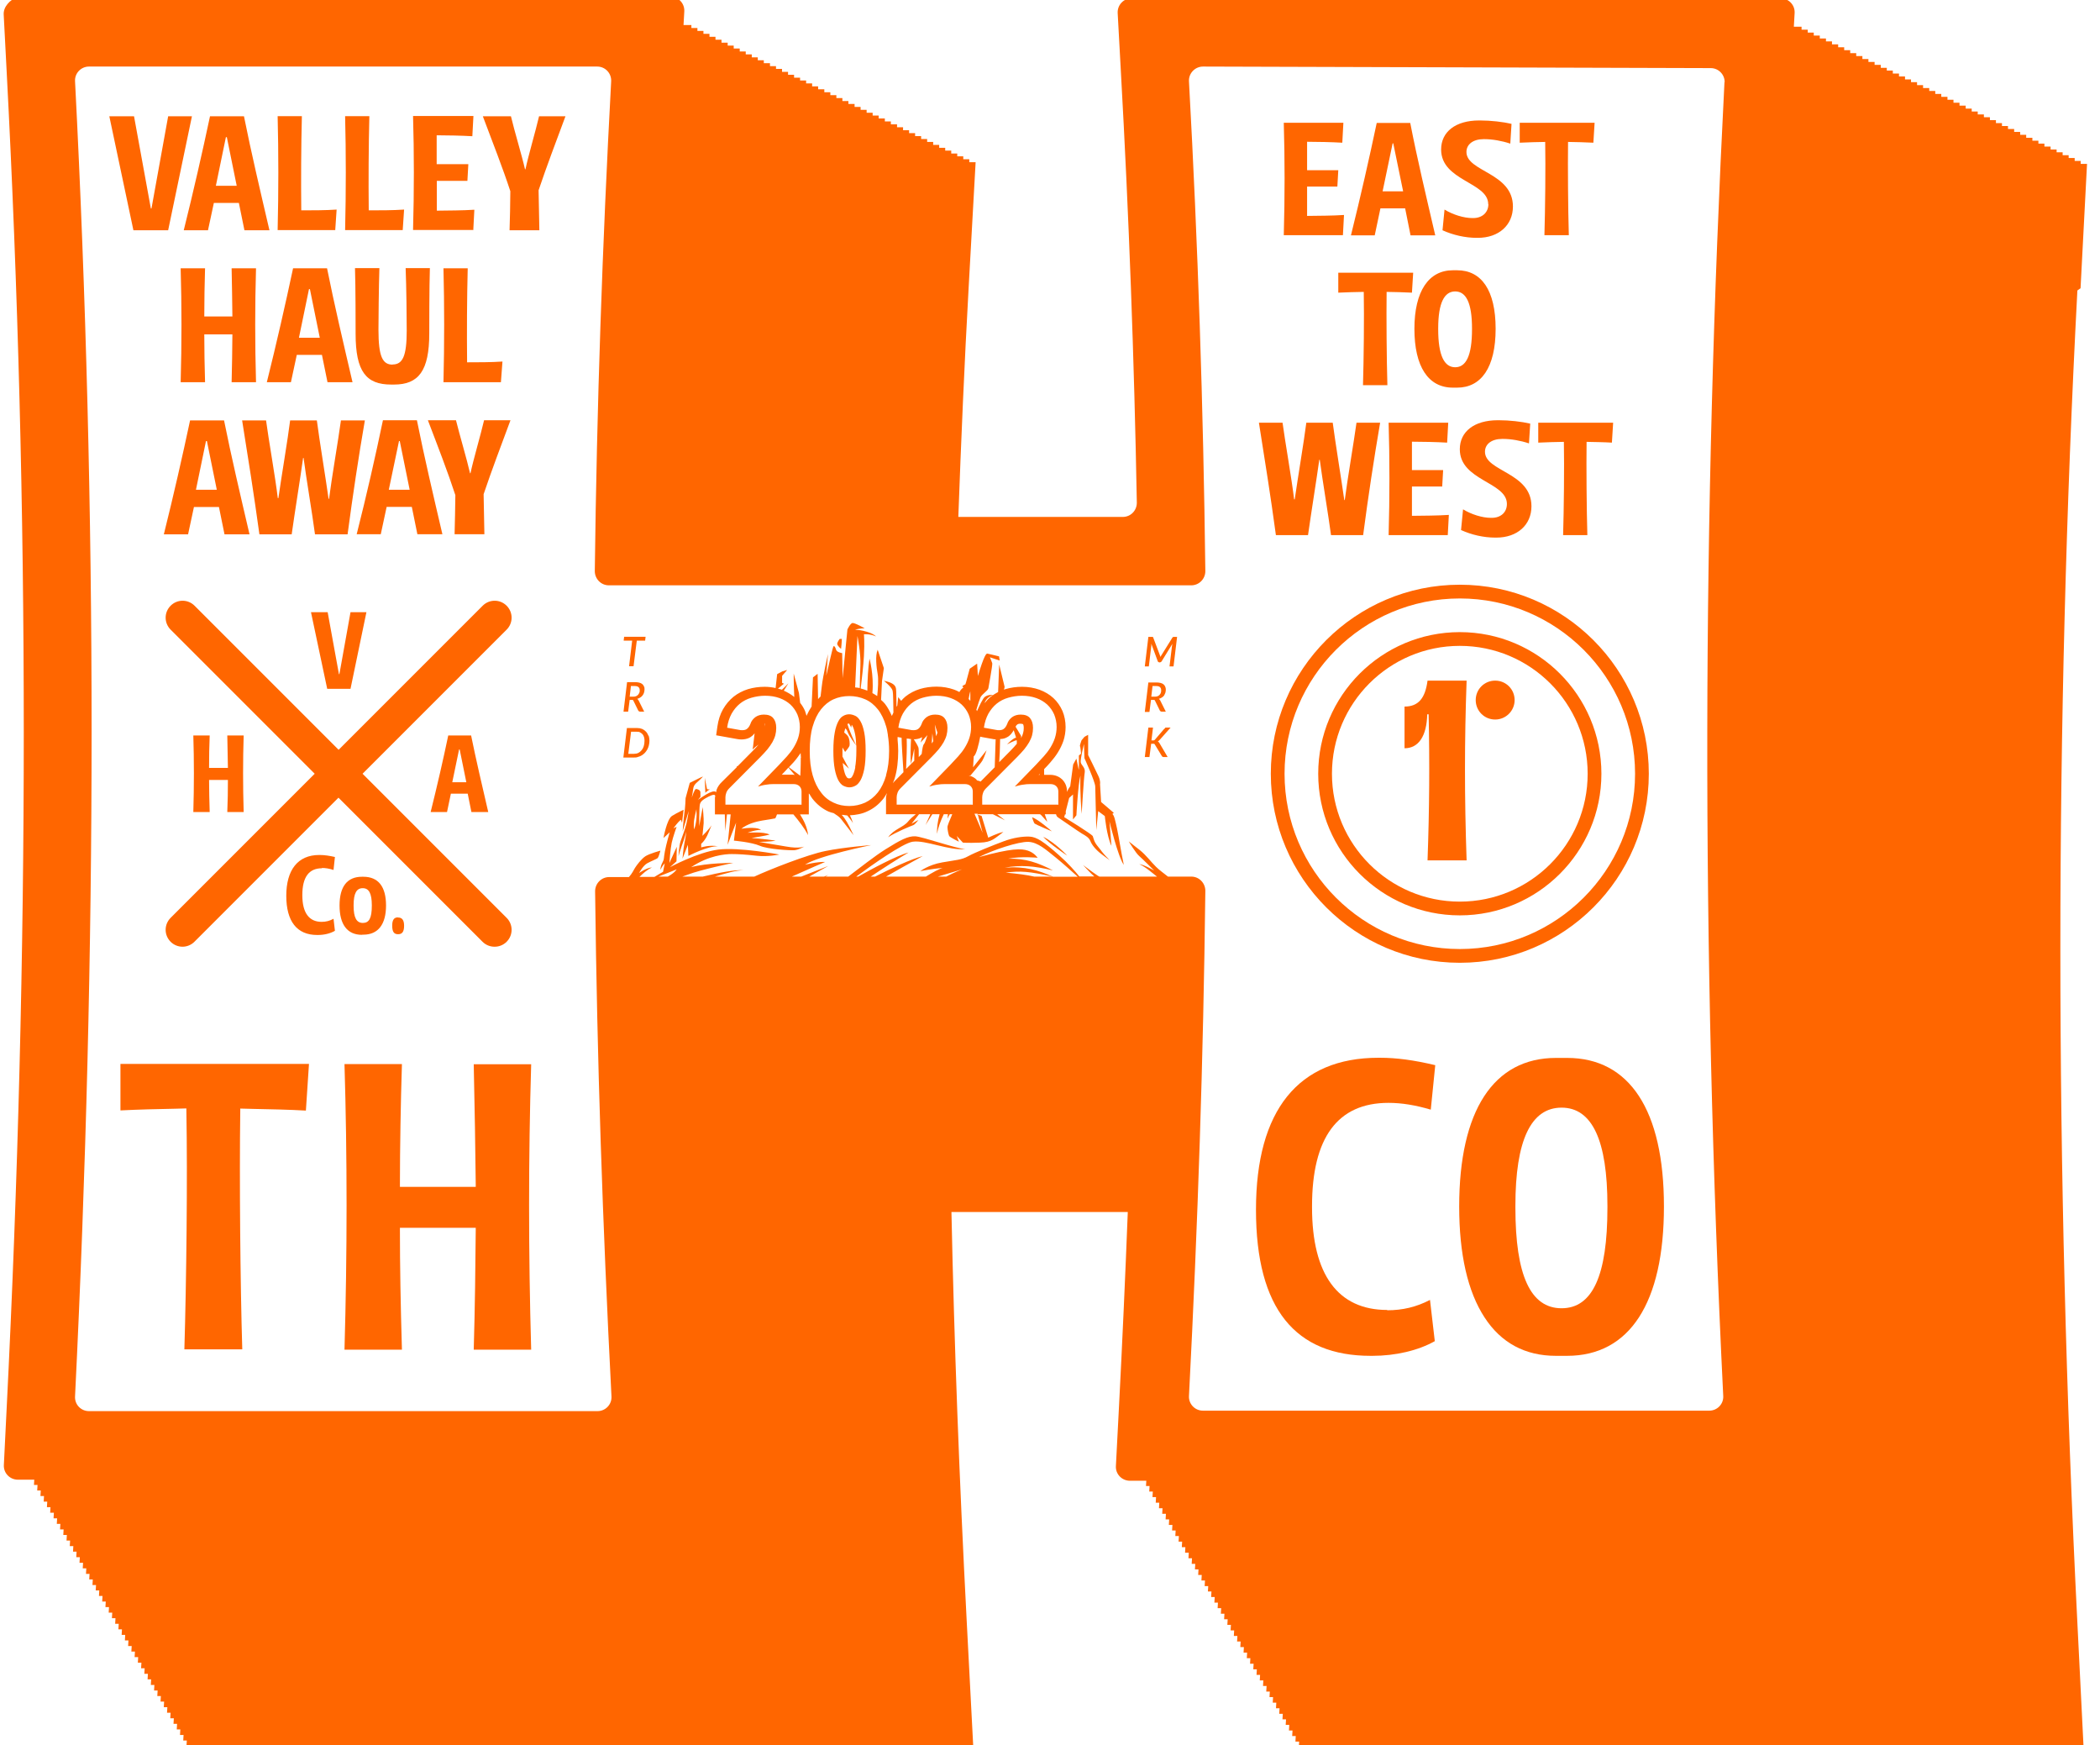 <?xml version="1.0" encoding="UTF-8"?>
<svg id="Layer_1" data-name="Layer 1" xmlns="http://www.w3.org/2000/svg" width="136" height="113" viewBox="0 0 136 113">
  <polygon points="10.89 14.91 12.43 7.53 10.89 7.53 9.81 13.5 9.77 13.5 8.68 7.53 7.08 7.53 7.08 7.53 8.64 14.91 10.89 14.91" fill="#f60"/>
  <path d="M11.91,14.91h1.56l.38-1.77h1.62l.36,1.77h1.62c-.6-2.57-1.18-5.03-1.65-7.38h-2.2c-.5,2.35-1.06,4.81-1.7,7.38h.01ZM14.64,8.88h.05l.64,3.15h-1.35l.65-3.15h.01Z" fill="#f60"/>
  <path d="M21.71,14.91l.09-1.34c-.71.05-1.6.05-2.29.05-.02-1.92-.01-4.12.04-6.1h-1.57c.06,2.41.06,4.86,0,7.38h3.73Z" fill="#f60"/>
  <path d="M26.08,14.91l.09-1.34c-.71.05-1.6.05-2.29.05-.02-1.92-.01-4.12.04-6.1h-1.57c.06,2.41.06,4.86,0,7.38h3.73Z" fill="#f60"/>
  <path d="M30.65,14.91l.07-1.33c-.72.05-1.72.05-2.43.06v-1.93h1.98l.06-1.08h-2.05v-1.87c.64,0,1.62.02,2.31.06l.07-1.31h-3.91c.07,2.41.07,4.86,0,7.38h3.88l.02.02Z" fill="#f60"/>
  <path d="M34.91,7.53c-.21.91-.7,2.57-.88,3.43h-.03c-.19-.85-.69-2.49-.91-3.43h-1.82c.65,1.73,1.29,3.35,1.78,4.85,0,.79-.03,1.84-.05,2.53h1.93c-.02-.77-.04-1.79-.05-2.59.54-1.6,1.12-3.12,1.74-4.79,0,0-1.71,0-1.71,0Z" fill="#f60"/>
  <path d="M13.28,24.75c-.03-1.07-.05-2.07-.05-3.1h1.82c-.01,1.03-.02,2.04-.05,3.1h1.58c-.07-2.52-.07-4.98,0-7.38h-1.58c.02.96.04,2.13.05,3.12h-1.82c0-.99.02-2.16.05-3.12h-1.58c.07,2.41.07,4.86,0,7.38,0,0,1.58,0,1.58,0Z" fill="#f60"/>
  <path d="M19.23,22.98h1.62l.36,1.77h1.62c-.6-2.57-1.18-5.03-1.65-7.38h-2.2c-.5,2.35-1.06,4.81-1.7,7.38h1.56l.38-1.77h.01ZM20.02,18.72h.05l.64,3.15h-1.35l.65-3.15h.01Z" fill="#f60"/>
  <path d="M25.43,23.61c-.65,0-.92-.5-.92-2.26,0-.58.02-2.8.06-3.99h-1.58c.04,1.17.04,3.84.04,4.26,0,2.43.68,3.28,2.3,3.28h.19c1.59,0,2.28-.89,2.28-3.31,0-.37,0-3.06.04-4.23h-1.57c.05,1.21.07,3.34.07,4.05,0,1.67-.27,2.19-.92,2.19h0Z" fill="#f60"/>
  <path d="M30.29,17.37h-1.57c.06,2.41.06,4.86,0,7.38h3.72l.1-1.34c-.71.05-1.6.05-2.29.05-.02-1.92-.01-4.12.04-6.1h0Z" fill="#f60"/>
  <path d="M10.62,34.6h1.56l.38-1.77h1.62l.36,1.77h1.62c-.6-2.57-1.18-5.03-1.65-7.38h-2.2c-.5,2.35-1.06,4.81-1.7,7.38h0ZM13.35,28.56h.05l.64,3.15h-1.35l.65-3.15h.01Z" fill="#f60"/>
  <path d="M18.89,34.6c.19-1.37.57-3.71.74-4.95h.03c.16,1.24.56,3.58.74,4.95h2.11c.34-2.55.71-5.01,1.12-7.38h-1.55c-.17,1.26-.61,3.8-.77,5.08h-.03c-.18-1.29-.6-3.83-.76-5.08h-1.73c-.14,1.15-.58,3.74-.76,5.03h-.04c-.15-1.29-.61-3.88-.76-5.03h-1.55c.38,2.37.77,4.83,1.12,7.38h2.1-.01Z" fill="#f60"/>
  <path d="M25.05,32.82h1.62l.36,1.77h1.62c-.6-2.57-1.18-5.03-1.65-7.38h-2.2c-.49,2.35-1.05,4.81-1.7,7.38h1.56l.38-1.77h.01ZM25.84,28.56h.05l.64,3.15h-1.35s.66-3.15.66-3.15Z" fill="#f60"/>
  <path d="M31.35,27.21c-.21.91-.7,2.57-.88,3.43h-.03c-.19-.85-.68-2.49-.91-3.43h-1.82c.66,1.73,1.29,3.35,1.78,4.85-.01.79-.03,1.84-.05,2.53h1.93c-.02-.77-.04-1.79-.05-2.59.54-1.6,1.12-3.12,1.74-4.79,0,0-1.71,0-1.71,0Z" fill="#f60"/>
  <path d="M86.97,15.23l.07-1.31c-.71.05-1.7.05-2.39.06v-1.9h1.96l.06-1.06h-2.02v-1.84c.63,0,1.6.02,2.28.06l.07-1.29h-3.86c.07,2.37.07,4.8,0,7.28,0,0,3.83,0,3.83,0Z" fill="#f60"/>
  <path d="M89.4,13.49h1.6l.35,1.75h1.6c-.59-2.54-1.17-4.96-1.62-7.28h-2.17c-.49,2.32-1.04,4.74-1.67,7.28h1.54l.37-1.75ZM90.18,9.28h.05l.64,3.11h-1.33l.65-3.11h-.01Z" fill="#f60"/>
  <path d="M96.39,13.22c0,.54-.4.9-.98.9h-.06c-.55,0-1.26-.22-1.8-.55l-.13,1.34c.68.31,1.47.49,2.22.49h.07c1.35,0,2.27-.82,2.27-2.03,0-2.2-3.01-2.24-3.01-3.53,0-.5.44-.83,1.11-.83h.06c.51,0,1.13.11,1.67.29l.08-1.28c-.56-.13-1.34-.22-2.03-.22h-.07c-1.53,0-2.46.74-2.46,1.88,0,2.04,3.05,2.11,3.05,3.54h.01Z" fill="#f60"/>
  <path d="M100.03,15.23h1.57c-.05-1.7-.07-4.4-.05-6.04.47.01,1.15.02,1.64.05l.08-1.29h-4.85v1.29c.53-.03,1.19-.04,1.65-.05.03,1.64,0,4.35-.05,6.04h.01Z" fill="#f60"/>
  <path d="M88.28,24.94h1.57c-.05-1.7-.07-4.4-.05-6.04.47.01,1.15.02,1.64.05l.08-1.29h-4.85v1.29c.53-.03,1.19-.04,1.65-.05.03,1.64,0,4.35-.05,6.04h.01Z" fill="#f60"/>
  <path d="M94.37,17.5h-.28c-1.56,0-2.49,1.35-2.49,3.79s.89,3.81,2.49,3.81h.28c1.55,0,2.49-1.3,2.49-3.81s-.93-3.79-2.49-3.79ZM95.33,21.32c0,1.72-.39,2.46-1.09,2.46s-1.1-.75-1.1-2.46v-.05c0-1.67.4-2.4,1.1-2.4s1.09.73,1.09,2.4v.05Z" fill="#f60"/>
  <path d="M84.71,34.65c.19-1.35.56-3.66.73-4.88h.03c.16,1.22.55,3.53.73,4.88h2.08c.33-2.52.7-4.94,1.1-7.28h-1.53c-.17,1.24-.6,3.74-.76,5.01h-.03c-.18-1.27-.59-3.78-.75-5.01h-1.71c-.14,1.13-.57,3.69-.75,4.96h-.04c-.15-1.27-.6-3.83-.75-4.96h-1.53c.37,2.34.76,4.76,1.1,7.28h2.08Z" fill="#f60"/>
  <path d="M89.93,34.65h3.83l.07-1.31c-.71.05-1.69.05-2.39.06v-1.9h1.96l.06-1.06h-2.02v-1.84c.63,0,1.6.02,2.28.06l.07-1.29h-3.86c.07,2.37.07,4.8,0,7.28Z" fill="#f60"/>
  <path d="M97.29,28.42h.06c.51,0,1.13.11,1.67.29l.08-1.28c-.56-.13-1.34-.22-2.03-.22h-.07c-1.53,0-2.46.74-2.46,1.88,0,2.04,3.05,2.11,3.05,3.54,0,.54-.39.9-.98.9h-.06c-.55,0-1.26-.22-1.8-.55l-.13,1.34c.68.31,1.46.49,2.22.49h.07c1.35,0,2.27-.82,2.27-2.03,0-2.2-3.01-2.24-3.01-3.53,0-.5.44-.83,1.11-.83h.01Z" fill="#f60"/>
  <path d="M99.63,28.66c.53-.03,1.19-.04,1.65-.05.03,1.64,0,4.35-.05,6.04h1.57c-.05-1.7-.07-4.4-.05-6.04.47.01,1.16.02,1.64.05l.08-1.29h-4.85v1.29h.01Z" fill="#f60"/>
  <polygon points="22.7 44.6 23.73 39.64 22.7 39.64 21.98 43.65 21.95 43.65 21.22 39.64 20.14 39.64 20.14 39.64 21.19 44.6 22.7 44.6" fill="#f60"/>
  <path d="M82.3,50.1c0,6.75,5.49,12.24,12.24,12.24s12.24-5.49,12.24-12.24-5.49-12.24-12.24-12.24-12.24,5.49-12.24,12.24ZM94.54,38.75c6.26,0,11.35,5.09,11.35,11.35s-5.09,11.35-11.35,11.35-11.35-5.09-11.35-11.35,5.09-11.35,11.35-11.35Z" fill="#f60"/>
  <path d="M94.54,59.27c5.05,0,9.17-4.11,9.17-9.17s-4.11-9.17-9.17-9.17-9.17,4.11-9.17,9.17,4.11,9.17,9.17,9.17ZM94.54,41.82c4.57,0,8.28,3.71,8.28,8.28s-3.71,8.28-8.28,8.28-8.28-3.71-8.28-8.28,3.71-8.28,8.28-8.28Z" fill="#f60"/>
  <path d="M92.43,46.25h.09c.07,3.1.05,6.14-.07,9.46h2.53c-.14-4.09-.14-7.73,0-11.64h-2.53c-.15,1.15-.6,1.68-1.49,1.68v2.7c.91,0,1.44-.79,1.47-2.21h0Z" fill="#f60"/>
  <path d="M96.83,46.59c.69,0,1.26-.56,1.26-1.26s-.56-1.26-1.26-1.26-1.26.56-1.26,1.26.56,1.26,1.26,1.26Z" fill="#f60"/>
  <path d="M89.83,84.84c1.01,0,1.89-.21,2.78-.67l.31,2.67c-1.08.61-2.55.95-4.03.95h-.13c-4.85,0-7.42-3.02-7.42-9.46s2.74-9.84,7.93-9.84h.11c1.05,0,2.19.15,3.57.48l-.29,2.88c-.98-.29-1.88-.44-2.74-.44-3.29,0-4.95,2.25-4.95,6.69v.08c0,4.35,1.68,6.64,4.87,6.64v.02Z" fill="#f60"/>
  <path d="M101.49,68.5h-.72c-4.05,0-6.27,3.42-6.27,9.62,0,3.09.55,5.51,1.64,7.18,1.07,1.65,2.63,2.49,4.62,2.49h.73c4.05,0,6.27-3.43,6.27-9.67s-2.23-9.62-6.27-9.62ZM104.1,78.2c0,4.38-.96,6.51-2.97,6.51s-2.99-2.13-2.99-6.51v-.13c0-4.22,1-6.35,2.99-6.35s2.97,2.14,2.97,6.35v.13Z" fill="#f60"/>
  <path d="M25.77,59.4c-.25,0-.37.16-.37.54s.11.55.37.55h.02c.26,0,.38-.17.38-.55,0-.36-.13-.53-.38-.53h-.02Z" fill="#f60"/>
  <path d="M7.81,68.89h12.2l-.2,3.02c-1.04-.06-2.39-.09-3.48-.11l-.77-.02v.15c-.06,4.33,0,11.21.13,15.44h-3.75c.13-4.28.21-11.16.13-15.45v-.15l-.73.02c-1.08.02-2.4.05-3.54.11v-3.02h0Z" fill="#f60"/>
  <path d="M34.4,87.39h-3.72c.08-2.74.11-5.39.13-7.74v-.15h-4.91v.15c0,2.3.04,4.7.13,7.74h-3.72c.18-6.28.18-12.5,0-18.49h3.72c-.08,2.51-.13,5.41-.13,7.8v.15h4.91v-.15c-.02-2.17-.07-5-.13-7.79h3.72c-.18,5.99-.18,12.21,0,18.49h0Z" fill="#f60"/>
  <path d="M32.04,61.3c.28,0,.56-.11.77-.32.43-.43.43-1.12,0-1.55l-9.33-9.33,9.33-9.33c.43-.43.43-1.12,0-1.55s-1.12-.43-1.55,0l-9.33,9.33-9.33-9.33c-.43-.43-1.12-.43-1.55,0s-.43,1.12,0,1.55l9.33,9.33-9.33,9.33c-.43.43-.43,1.12,0,1.55.21.21.49.32.77.32s.56-.11.77-.32l9.33-9.33,9.33,9.33c.21.21.49.32.77.32h.02Z" fill="#f60"/>
  <path d="M13.58,52.58c-.02-.72-.04-1.39-.04-2.08h1.22c0,.69-.01,1.37-.04,2.08h1.06c-.05-1.69-.05-3.35,0-4.96h-1.06c.01.64.03,1.43.04,2.1h-1.22c0-.67.01-1.45.04-2.1h-1.06c.05,1.62.05,3.27,0,4.96h1.06Z" fill="#f60"/>
  <path d="M27.9,52.58h1.05l.25-1.19h1.09l.24,1.19h1.09c-.4-1.73-.79-3.38-1.11-4.96h-1.48c-.33,1.58-.71,3.23-1.14,4.96h.01ZM29.74,48.53h.03l.43,2.12h-.91l.44-2.12h0Z" fill="#f60"/>
  <path d="M20.84,56.2c.24,0,.49.04.76.13l.09-.84c-.35-.08-.67-.13-.99-.13h-.03c-1.39,0-2.13.98-2.13,2.64s.69,2.54,2,2.54h.04c.4,0,.8-.09,1.11-.27h0l-.09-.78c-.25.14-.5.2-.77.2-.81,0-1.25-.58-1.25-1.72v-.02c0-1.16.43-1.73,1.27-1.73v-.02Z" fill="#f60"/>
  <path d="M23.44,60.52h.09c.96,0,1.47-.67,1.47-1.89s-.5-1.86-1.47-1.86h-.09c-.95,0-1.45.63-1.45,1.86s.5,1.9,1.45,1.9h0ZM22.9,58.62c0-.78.19-1.11.59-1.11s.59.33.59,1.11v.02h0c0,.82-.18,1.12-.58,1.12s-.6-.32-.6-1.12v-.02Z" fill="#f60"/>
  <path d="M66.84,52.92s.1.35.17.41,1.11.5,1.11.5c0,0-.89-.79-1.28-.91Z" fill="#f60"/>
  <path d="M67.56,54.18c.34.41,1.55,1.22,1.55,1.22,0,0-.72-.8-1.55-1.22Z" fill="#f60"/>
  <path d="M45.98,51.12l-.19-.02-.15-.74h0l.04.97s.16-.17.3-.21Z" fill="#f60"/>
  <path d="M54.47,42.01h0c.04-.32.05-.64.05-.64h-.14s-.16.2-.16.32.26.35.26.32h0Z" fill="#f60"/>
  <path d="M75.98,41.24s-.03.02-.05.04l-.71,1.14s-.02.04-.04.06c-.01.02-.02.04-.03.06-.01-.04-.02-.09-.04-.13l-.43-1.14s-.01-.02-.02-.03c0,0-.01,0-.02,0h-.27l-.23,1.91h.26l.16-1.33v-.14l.42,1.14s.02.04.04.05c.02,0,.04.02.06.02h.04s.09-.02.11-.07l.7-1.14s-.01.05-.02.08c0,.03,0,.05-.01.07l-.16,1.32h.26l.23-1.91h-.28.03Z" fill="#f60"/>
  <path d="M75.38,45.04s.07-.11.09-.18.03-.14.03-.21-.01-.13-.04-.19c-.02-.06-.06-.11-.11-.15s-.11-.07-.19-.09-.17-.03-.27-.03h-.52l-.23,1.91h.3l.1-.78h.15s.06,0,.07,0,.03.03.04.05l.32.65s.05.06.11.06h.27l-.37-.74s-.05-.07-.08-.09c.07-.02.14-.05.2-.09s.11-.08.15-.14h-.02ZM75.18,44.86s-.04.09-.08.13-.08.07-.13.09c-.05.02-.12.03-.19.03h-.22l.08-.69h.23c.11,0,.2.02.25.07.06.05.08.12.08.21,0,.06,0,.11-.03.16h0Z" fill="#f60"/>
  <path d="M75.46,47.15s-.05.03-.07.05l-.6.7s-.04.04-.06.04-.05,0-.08,0h-.08l.1-.83h-.3l-.23,1.91h.3l.11-.86h.11s.07,0,.08,0c.02,0,.03.03.05.05l.45.74s.02.03.04.05c.02,0,.04.02.08.02h.26l-.53-.9s-.03-.05-.05-.07c-.02-.02-.04-.03-.06-.04.04-.02.07-.05.11-.09l.72-.81h-.25s-.06,0-.08,0h-.02Z" fill="#f60"/>
  <polygon points="40.74 43.14 41.03 43.14 41.24 41.48 41.78 41.48 41.81 41.23 40.42 41.23 40.39 41.48 40.94 41.48 40.74 43.14" fill="#f60"/>
  <path d="M40.76,45.32h.15s.06,0,.07,0,.03.03.04.05l.32.65s.05.06.11.06h.27l-.37-.74s-.05-.07-.08-.09c.07-.02.14-.05.2-.09s.11-.08.15-.14c.04-.05.07-.11.09-.18s.03-.14.03-.21,0-.13-.04-.19c-.02-.06-.06-.11-.11-.15s-.11-.07-.19-.09c-.08-.02-.17-.03-.27-.03h-.52l-.23,1.91h.3l.1-.78h-.02ZM40.87,44.42h.23c.11,0,.2.02.25.07.06.05.08.12.08.21,0,.06,0,.11-.03.16-.02.05-.04.09-.08.13s-.08.07-.13.09-.12.03-.19.03h-.22l.08-.69h0Z" fill="#f60"/>
  <path d="M41.99,47.63c-.04-.1-.09-.19-.16-.26s-.15-.13-.24-.17c-.1-.04-.2-.06-.32-.06h-.67l-.23,1.91h.67c.1,0,.19,0,.28-.04.09-.02.17-.06.24-.1.08-.05.14-.1.2-.16s.11-.14.16-.22c.04-.08.08-.17.1-.26.02-.09.04-.2.04-.3h0c0-.12-.02-.23-.05-.33h-.02ZM41.69,48.32c-.03.1-.08.19-.14.26-.06.07-.13.13-.21.17-.08.04-.18.06-.28.06h-.37l.18-1.43h.37c.08,0,.15,0,.21.04.06.03.11.07.16.12.04.05.08.11.1.19.02.07.03.15.03.24,0,.13-.02.25-.05.35Z" fill="#f60"/>
  <path d="M134.74,18.67l.42-8.06h-.41v-.19h-.39v-.19h-.39v-.18h-.39v-.19h-.39v-.18h-.39v-.19h-.4v-.19h-.39v-.19h-.39v-.19h-.4v-.19h-.39v-.19h-.39v-.19h-.4v-.19h-.39v-.19h-.39v-.19h-.39v-.19h-.39v-.18h-.4v-.19h-.39v-.19h-.39v-.19h-.4v-.19h-.39v-.19h-.39v-.19h-.4v-.19h-.39v-.19h-.39v-.19h-.4v-.19h-.39v-.19h-.39v-.18h-.39v-.19h-.39v-.19h-.4v-.19h-.39v-.18h-.39v-.19h-.4v-.19h-.4v-.19h-.39v-.19h-.4v-.19h-.39v-.19h-.39v-.19h-.39v-.19h-.4v-.19h-.39v-.19h-.4v-.19h-.39v-.19h-.39v-.19h-.4v-.19h-.5l.05-.89c.03-.52-.39-.95-.91-.95h-42.03c-.52,0-.93.44-.9.96l.2,3.66c.53,9.47.87,18.69,1.04,28.04,0,.51-.4.92-.91.92h-10.65c.18-4.93.39-9.87.67-14.89l.45-8.08h-.41v-.19h-.39v-.19h-.39v-.18h-.39v-.19h-.39v-.18h-.39v-.19h-.39v-.19h-.39v-.19h-.39v-.19h-.39v-.19h-.39v-.19h-.39v-.19h-.39v-.19h-.4v-.19h-.39v-.19h-.4v-.19h-.39v-.18h-.39v-.19h-.39v-.19h-.39v-.19h-.4v-.19h-.39v-.19h-.39v-.19h-.39v-.19h-.39v-.19h-.4v-.19h-.39v-.19h-.39v-.19h-.39v-.18h-.39v-.19h-.39v-.19h-.39v-.19h-.39v-.18h-.39v-.19h-.4v-.19h-.39v-.19h-.39v-.19h-.39v-.19h-.39v-.19h-.39v-.19h-.39v-.19h-.4v-.19h-.39v-.19h-.39v-.19h-.39v-.19h-.39v-.19h-.39v-.19h-.51l.05-.88c.03-.52-.38-.96-.9-.96H1.15C.63,0,.21.44.24.95l.19,3.65c1.48,28.06,1.48,57.2,0,86.62l-.18,3.64c-.03.52.39.95.91.95h1.06l-.02.34h.23l-.02.36h.23l-.02.36h.23l-.02.36h.23l-.02.36h.23l-.02.36h.24l-.02.36h.23l-.02.36h.23l-.02.36h.23l-.02.36h.23l-.02.36h.23l-.02.36h.23l-.02.36h.23l-.02.36h.23l-.02.36h.23l-.02.36h.23l-.02.36h.23l-.02.36h.23l-.02.36h.23l-.02.35h.23l-.02.36h.23l-.02.36h.23l-.02.36h.23l-.02.36h.23l-.02.36h.23l-.02.36h.23l-.02.36h.23l-.02.36h.23l-.02.36h.23l-.02.36h.23l-.02.36h.23l-.02.36h.23l-.02.36h.23l-.02.36h.23l-.02.36h.23l-.02.36h.23l-.02.36h.23l-.02.36h.23l-.02.36h.23l-.02.36h.23l-.02.36h.23l-.02.36h.23l-.02.36h.23l-.02.36h.23l-.02.36h.23l-.02.36h.23l-.02.36h.23l-.02.36h50.95l-.42-8.06c-.49-9.4-.81-17.99-.99-26.52h11.42c-.16,4.14-.35,8.38-.58,12.8l-.19,3.65c-.03.52.39.95.91.95h1.06l-.02.34h.23l-.02.36h.23l-.02.36h.23l-.02.36h.23l-.02.36h.23l-.02.36h.24l-.02.36h.23l-.02.36h.23l-.02.36h.23l-.02.36h.23l-.02.36h.23l-.02.36h.23l-.02.36h.24l-.02.36h.23l-.02.36h.23l-.02.36h.23l-.02.36h.23l-.02.36h.23l-.02.36h.23l-.02.35h.23l-.02.36h.23l-.02.36h.23l-.02.36h.23l-.02.36h.23l-.02.36h.23l-.02.36h.23l-.02.36h.23l-.02.36h.23l-.02.36h.23l-.02.36h.23l-.02.36h.23l-.02.36h.23l-.02.36h.23l-.02.36h.23l-.02.36h.23l-.02.36h.23l-.02.36h.23l-.02.36h.23l-.02.36h.23l-.02.36h.23l-.02.36h.23l-.02.36h.23l-.02.36h.23l-.02.36h.23l-.02.36h.23l-.02.36h.23l-.02.36h.24l-.02.36h50.82l-.4-8.04c-1.47-29.31-1.47-58.34,0-86.28l.2-.14ZM43.25,56.76h-.61c.62-.24,1.18-.47,1.18-.47,0,0-.09.2-.57.47ZM61.36,56.72s-.05.03-.08.04h-.54l1.56-.47s-.52.21-.94.43ZM66.98,56.76c-.47-.11-1.03-.18-1.85-.26.98-.12,1.51-.08,3.04.26h-1.19ZM68.18,56.76c-.95-.41-1.77-.68-3.11-.58,1.03-.18,1.88-.12,3.12.18-.94-.49-1.77-.79-2.91-.76.88-.17,1.92-.06,1.92-.06,0,0-.21-.32-.63-.46s-1.05-.17-3.18.42c.95-.48,2.57-1.01,3.21-.99.63.03,1.15.52,1.79,1.03.41.33,1.02.88,1.41,1.23h-1.62ZM111.68,5.32c-1.43,27.75-1.51,56.01-.08,85.07.03.52-.39.95-.9.95h-32.8c-.52,0-.93-.44-.9-.95.58-11.26.93-21.78,1.06-32.71,0-.5-.4-.92-.91-.92h-1.51c-.26-.21-.55-.41-.77-.63-.36-.35-.61-.73-1.07-1.1-.26-.21-.51-.39-.7-.55,0,0,.46.77.68.95.21.18.92.89.97.94-.04-.02-.62-.37-.97-.42.44.2.83.57,1.15.81h-3.73c-.08-.04-.14-.08-.18-.11-.32-.21-.86-.63-.88-.64.28.3.5.54.73.74h-.97c-.26-.32-.71-.84-1.31-1.37-.97-.86-1.45-1.19-1.91-1.21-.45-.02-1.07.07-1.7.31-.64.24-1.85.72-2.28.96-.43.24-.77.24-1.68.4s-1.42.57-1.42.57c0,0,.73-.16,1.46-.21-.22.04-.69.31-1.1.56h-2.58c.64-.37,1.43-.81,2.38-1.33-.73.18-2.09.82-3.09,1.33h-.28c.73-.49,1.73-1.14,2.45-1.56-.8.21-2.41,1.08-3.26,1.56h-.13c.91-.67,3.01-2.17,3.66-2.26.84-.12,2.31.58,3.41.48-.6-.03-2.78-.81-3.25-.83s-.96.24-1.92.84c-.69.43-1.69,1.22-2.42,1.77h-1.47l.19-.11-.28.11h-.96l1.23-.69s-.76.3-1.75.69h-.61c1.1-.5,2.16-.95,2.16-.95-.51-.02-1.31.18-1.31.18.9-.59,4.29-1.27,4.29-1.27,0,0-1.78.14-2.95.38-1.17.23-3.6,1.19-4.62,1.66h-2.55c.65-.2,1.4-.42,1.86-.41-.54-.05-1.57.15-2.65.41h-1.32c.11-.04.22-.08.36-.13.86-.33,2.94-.76,2.94-.76,0,0-1.74,0-2.73.28,1.13-.76,2.2-.85,2.63-.85s.91.03,1.63.11,1.45-.08,1.45-.08c0,0-2.61-.49-3.95-.32-1.34.17-3.13,1.14-3.13,1.14l.42-.38.02-.94-.48,1.05s.07-.94.15-1.31c.08-.37.32-1.04.32-1.04l-.21.11s.29-.43.49-.56l.07.19.1-.84s-.41.19-.75.4c-.34.22-.55,1.43-.55,1.43l.4-.37s-.22.75-.31,1.23-.04.51-.14.69-.15.35-.15.51c.13-.28.28-.42.28-.42l-.11.55s-.27.15-.56.33h-.97c.23-.22.48-.46.81-.61-.33,0-.86.37-.84.36s.25-.47.53-.63c.29-.16.63-.28.69-.35.06-.07.17-.47.17-.47,0,0-.71.19-.97.36-.26.17-.56.57-.68.76-.08.13-.18.36-.39.59h-1.28c-.5,0-.91.41-.91.92.13,10.93.48,21.44,1.06,32.71.03.52-.39.95-.9.95H5.76c-.52,0-.93-.43-.9-.95,1.43-29.06,1.43-57.41,0-85.16-.03-.52.39-.95.9-.95h32.92c.52,0,.93.44.9.96-.57,10.57-.93,21.03-1.06,31.71,0,.5.4.92.91.92h37.72c.5,0,.91-.41.91-.92-.13-10.68-.48-21.14-1.06-31.71-.03-.52.39-.96.91-.96l32.88.1c.52,0,.93.44.9.95h0v-.04Z" fill="#f60"/>
  <path d="M72.14,52.64c-.13-.12-.83-.71-.83-.71l-.07-1.16s.05-.18-.1-.51c-.15-.33-.67-1.37-.67-1.37v-1.31l-.24.13-.19.23s-.12.34-.1.36c.03.03.07.5.07.5l-.14.12s.01.88,0,.92-.16-.72-.16-.72l-.21.38-.19,1.41s-.16.22-.21.37v-.04c0-.31-.11-.57-.32-.78-.14-.13-.39-.29-.78-.29h-.38v-.37c.14-.14.28-.29.4-.43.18-.21.35-.42.49-.65.15-.24.27-.49.36-.75.09-.28.14-.58.14-.89,0-.37-.07-.73-.2-1.04-.14-.32-.34-.61-.59-.84s-.55-.41-.9-.54c-.34-.12-.72-.19-1.13-.19h0c-.37,0-.73.05-1.07.15-.03,0-.07.03-.1.04.03-.11.04-.19.04-.19l-.35-1.44h0s-.03.84-.07,1.78c-.16.08-.31.18-.46.29-.15.12-.29.27-.42.43.13-.41.56-.53.56-.53,0,0-.32-.05-.55.13-.12.1-.33.54-.5.92v-.02s-.03-.05-.04-.07c.1-.35.22-.7.27-.81.1-.21.49-.43.51-.59.02-.16.28-1.5.25-1.62-.04-.12-.15-.38-.15-.38l.63.21-.04-.27s-.69-.17-.76-.18c-.06,0-.12.07-.25.38s-.36,1.07-.36,1.07l-.05-.8-.48.33s-.14.52-.23.85c-.02.07-.04.11-.05.16-.07.03-.14.07-.2.12h0l.07.09c-.11.07-.19.17-.26.29-.11-.06-.22-.12-.35-.16-.34-.12-.72-.19-1.13-.19h0c-.37,0-.73.05-1.07.15-.35.11-.66.27-.94.49-.1.08-.19.18-.28.28l-.19-.24-.06.55s-.04.05-.05.08c0-.33-.02-.8-.02-.98,0-.29-.06-.41-.26-.53-.2-.12-.54-.18-.54-.18,0,0,.49.39.56.62.06.22.04.92.06,1.44-.03.07-.07.14-.1.22-.13-.29-.27-.56-.45-.79-.07-.09-.16-.17-.25-.25.03-.67.06-1.22.06-1.22l.12-.84-.4-1.19c-.17.38-.08,1.15,0,1.58.06.32.02.95-.03,1.42-.1-.07-.2-.13-.31-.19v-.04c.1-1.15-.19-2.19-.19-2.19-.09.57-.13,1.33-.14,2.07-.14-.06-.28-.1-.43-.14.07-.59.18-1.51.21-2.11.05-.93,0-1.4,0-1.4,0,0,.4-.04.78.14-.23-.26-1.01-.44-1.35-.43.21-.09.62-.1.62-.1,0,0-.63-.35-.78-.34-.15,0-.34.42-.34.42l-.31,3.15-.03-1.62s-.34-.05-.39-.21-.1-.26-.16-.24c-.06,0-.32,1.28-.48,1.91.03-.41.11-1.4.11-1.4,0,0-.33,1.44-.4,2.09-.02.19-.05.42-.08.66-.06.05-.11.11-.16.17l-.03-1.64-.3.23-.09,1.89c-.12.18-.23.38-.33.6-.03-.1-.05-.2-.09-.3-.08-.2-.19-.37-.32-.54-.04-.35-.08-.64-.08-.64l-.34-1.26s0,.76.04,1.52c-.2-.16-.43-.3-.68-.41.16-.24.3-.48.3-.48,0,0-.21.23-.42.42-.08-.03-.18-.05-.26-.07l.39-.32-.12-.05v-.46l.33-.38-.31.09-.34.18-.1.9c-.22-.05-.46-.08-.71-.08h0c-.37,0-.73.05-1.07.15-.35.11-.66.27-.94.49-.27.22-.5.49-.69.82-.18.32-.3.69-.36,1.11l-.08.57.56.1.78.14h0c.1.02.2.03.29.03.2,0,.39-.04.54-.12.12-.07.23-.16.32-.28-.05.46-.1.85-.1.85l-.03.2s.16-.16.39-.32c-.11.13-.23.26-.37.4l-.99,1-.06.02v.05l-.95.94c-.16.15-.28.32-.35.51-.02.06-.02.11-.03.17l-.03-.03c-.09-.07-.32,0-.58.15-.26.15-.57.37-.57.37l.16-.19v-.3c0-.14-.2-.22-.29-.21-.09,0-.27.55-.27.55,0,0,.08-.42.09-.55.02-.13.04-.26.28-.46.24-.21.36-.35.36-.35l-.13.05-.73.36s-.26.97-.27.99c0,.02-.02.63-.08.97-.05.34-.11,1.18-.11,1.18l.39-1.32s-.06.47-.15.84c-.09.36-.26.8-.37,1.11s-.14.98-.14.98c0,0,.12-.42.22-.69.11-.28.29-.9.29-.9,0,0-.06.45-.13.77-.07.33-.11.97-.12.98,0,0,.35-.9.35-.9l.03.72s1.29-.67,1.93-.62c-.56-.11-1.1.07-1.1.07v-.23c.37-.34.47-.74.67-1.2-.17.27-.59.68-.59.68,0,0,.06-.54.08-.82s-.06-1.04-.06-1.04l-.23,1.24s0-1.14.04-1.39c.04-.24.25-.36.55-.52.29-.15.43-.16.45-.06,0,.04-.02.09-.02.13v1.07h.64c.02.5.03,1.08.03,1.08,0,0,.06-.58.11-1.08h.24c-.08.86-.2,1.97-.2,1.97,0,0,.55-1.45.55-1.43s-.14,1.16-.14,1.16c0,0,1.14.1,1.67.33.52.23,1.96.31,2.25.29.29-.03.64-.24.64-.24,0,0-.3.16-1.19,0-.89-.14-1.74-.3-1.74-.3,0,0,.72,0,1.07-.08-.7-.11-1.56-.17-1.56-.17,0,0,.94-.15,1.17-.22-.38-.21-1.43-.12-1.43-.12,0,0,.56-.21.87-.18-.17-.18-.86-.15-1.27-.08.4-.32.98-.47,1.35-.53.37-.06.77-.12.83-.14.04,0,.08-.14.13-.26h1.06c.34.4.73.91.95,1.34-.04-.49-.29-.98-.52-1.34h.57v-1.35s.03.02.04.03c.06.1.12.21.19.3.29.37.64.65,1.03.83.11.05.23.08.35.11.18.12.36.23.47.37.15.2.82,1.06.82,1.06h0c-.35-.75-.55-1.09-.77-1.32.12,0,.23.03.36.04.14.16.27.33.37.5-.05-.18-.12-.35-.2-.51.4-.02.79-.09,1.14-.26.4-.18.75-.46,1.04-.83.08-.1.15-.23.22-.35-.02.1-.06.2-.06.3v1.07h1.93c-.18.14-.37.31-.5.47-.3.38-.92.49-1.29,1.02.45-.31,1.5-.74,1.62-.78.12-.04.34-.34.34-.34l-.45.25.49-.62h.73c-.18.4-.31.7-.31.7,0,0,.19-.31.44-.7h.47c-.13.48-.19.95-.16,1.27.05-.38.23-.85.43-1.27h.27c-.02.11-.03.22,0,.28,0-.08.06-.18.12-.28h.16c-.16.36-.32.76-.31.84,0,.16.06.47.11.57.05.09.63.37.63.37l-.14-.37.4.43s.3.03,1.1,0c.79-.03.93-.26,1.52-.69-.35.06-.98.37-.98.37l-.43-1.41s-.26-.09-.32-.11h1.05c.42.2.79.4.79.4l-.51-.4h2.77s.07.04.09.07c.28.31.38.42.38.42,0,0-.06-.23-.16-.49h.73c.02.09.06.16.12.2.2.13,1.3.9,1.55,1.05.24.14.47.26.56.5s.37.58.71.83.53.4.53.4c-.61-.64-.47-.55-.75-.88s-.28-.53-.34-.68c-.07-.14-1.85-1.23-1.85-1.23l.05-.18h.05v-.2l.22-.86.25-.23v1.62l.22-.27s.11-2.04.26-2.57c-.04,1.1.08,2.48.08,2.48,0,0,.14-2.37.2-2.69.05-.32-.23-.45-.26-.66s.21-1.18.21-1.18l.03.92s.69,1.51.7,1.83c.01.32.07,2.83.07,2.83l.12-1.23.43.32s.12,1.29.43,1.93l-.13-1.59s.55,2.29.93,2.82h0c-.19-.91-.33-1.84-.44-2.36-.12-.52-.17-.82-.3-.94l.1-.07ZM44.95,53.71c-.06-.54.04-.8.15-1.31.04.43,0,.92-.15,1.31ZM51.86,49.07c0,.63-.03,1.16-.03,1.16l-.74-.55c.1-.11.2-.21.3-.32.17-.19.32-.4.46-.6,0,.11.02.2.02.31h0ZM51.45,50.18s-.06-.02-.09-.02h-.73l.22-.23c.07-.08.14-.15.21-.23l.4.47h-.01ZM51.87,52.1h-4.89v-.48c0-.09.02-.19.06-.3s.11-.2.2-.29l2.01-2.02c.17-.17.32-.34.45-.49.13-.16.23-.31.32-.46.08-.15.15-.3.19-.45.04-.15.06-.31.06-.48,0-.28-.07-.49-.2-.64-.13-.15-.33-.22-.6-.22-.22,0-.41.06-.56.17-.15.12-.26.26-.31.43-.07.18-.16.29-.26.35-.07.04-.16.06-.27.06-.06,0-.13,0-.2-.02l-.78-.14c.05-.35.15-.65.29-.91.15-.26.32-.47.54-.65.21-.17.46-.3.74-.38.28-.08.58-.13.89-.13h0c.34,0,.65.05.93.15.28.1.51.24.71.42.19.18.34.39.45.64.1.25.16.52.16.81,0,.25-.04.49-.11.71-.07.22-.17.42-.29.62-.12.2-.27.39-.43.57s-.34.37-.52.56l-1.36,1.4c.18-.05.35-.1.52-.12.17-.03.33-.04.48-.04h1.3c.16,0,.28.04.38.13.09.09.14.2.14.35v.86h-.04ZM49.5,47.06l.02-.2h.02c-.03.12-.04.2-.04.2ZM55.53,41.18s.23,1.16.19,1.93c-.02.44-.03,1.01-.04,1.44-.1-.02-.2-.03-.3-.04l.15-3.33ZM54.41,44.52h0ZM57.39,50.2c-.13.45-.31.82-.54,1.11s-.51.51-.82.66c-.32.14-.66.22-1.03.22s-.71-.07-1.02-.22c-.31-.14-.59-.36-.81-.66-.23-.29-.41-.66-.54-1.11s-.19-.97-.19-1.58.06-1.14.19-1.58c.13-.45.31-.82.54-1.11s.5-.51.81-.65c.31-.14.66-.21,1.02-.21s.71.07,1.03.21.59.36.82.65.41.66.54,1.11c.05.16.08.35.11.54v.03h0c.05.31.08.64.08,1.01,0,.61-.07,1.14-.2,1.58h0ZM62.84,44.74c0,.17,0,.4,0,.64-.04-.04-.07-.08-.11-.12.04-.24.08-.43.12-.52ZM57.82,50.72c.04-.12.1-.22.13-.35.15-.5.22-1.09.22-1.75,0-.26-.02-.49-.04-.73,0-.06,0-.11,0-.17l.26.05v.04c0,.27.06,1.3.12,2.19l-.61.62s-.06.07-.09.11h0ZM62.96,52.1h-4.89v-.48c0-.09.02-.19.06-.3s.11-.2.2-.29l2.01-2.02c.17-.17.32-.34.45-.49.13-.16.23-.31.32-.46.08-.15.15-.3.19-.45.04-.15.06-.31.06-.48,0-.28-.07-.49-.2-.64-.13-.15-.33-.22-.6-.22-.22,0-.41.06-.56.17-.15.12-.26.26-.31.43-.07.18-.16.29-.26.35-.07.04-.16.06-.27.06-.06,0-.13,0-.2-.02l-.78-.14c.05-.35.15-.65.29-.91.15-.26.32-.47.54-.65.21-.17.46-.3.74-.38.28-.08.58-.13.89-.13h0c.34,0,.65.05.93.15.28.1.51.24.71.42.19.18.34.39.45.64.1.25.16.52.16.81,0,.25-.04.49-.11.71-.07.22-.17.42-.29.62-.12.2-.27.39-.43.57s-.34.37-.52.56l-1.36,1.4c.18-.05.35-.1.52-.12.17-.03.33-.04.48-.04h1.3c.16,0,.28.04.38.13.09.09.14.2.14.35v.86h-.04ZM58.76,47.83h.08c.06.02.11.02.16.02-.02.41-.06,1.28,0,1.61l.21-.99s0,.35,0,.79l-.53.53c.03-.66.06-1.4.04-1.97h.02ZM60.06,47.6s-.14.5-.23.59c-.06.06-.1.3-.14.63l-.19.2c0-.31,0-.54-.02-.61-.04-.12-.18-.36-.3-.54.19,0,.36-.04.51-.12.02,0,.03-.03.04-.04l-.11.37.44-.48ZM60.34,48.13l.04-.65.06.51s-.06.1-.1.15h0ZM60.54,46.91s.08.24.17.53h0c-.02.08-.06.15-.09.23-.04-.35-.08-.76-.08-.76ZM63.64,53.93l-.53-1.24h.2s.33,1.24.33,1.24ZM63.48,50.59c-.07-.03-.14-.04-.21-.06-.02-.02-.02-.04-.04-.06-.1-.1-.27-.21-.5-.26h.12s.64-.74.77-.96c.13-.22.27-.67.27-.67l-.87,1.1.04-.71c.16-.08.33-.78.42-1.27l.14.03.78.14h.08c-.02.5-.04,1.17-.06,1.81l-.92.93-.02-.02ZM68.5,52.1h-4.89v-.48c0-.09.02-.19.06-.3s.11-.2.2-.29l2.01-2.02c.17-.17.32-.34.45-.49.13-.16.23-.31.32-.46.08-.15.15-.3.19-.45s.06-.31.06-.48c0-.28-.07-.49-.2-.64-.13-.15-.33-.22-.6-.22-.22,0-.41.06-.56.17-.15.12-.26.26-.31.43-.07.18-.16.29-.26.35-.07.04-.16.06-.27.06-.06,0-.13,0-.2-.02l-.78-.14c.05-.35.15-.65.29-.91.15-.26.32-.47.54-.65.21-.17.46-.3.74-.38s.58-.13.89-.13h0c.34,0,.65.05.93.15.28.1.51.24.71.42.19.18.34.39.45.64.1.25.16.52.16.81,0,.25-.04.49-.11.71-.07.22-.17.42-.29.62s-.27.39-.43.57-.34.37-.52.56l-1.36,1.4c.18-.05.35-.1.52-.12.17-.03.33-.04.48-.04h1.3c.16,0,.28.04.38.13.09.09.14.2.14.35v.86h-.04ZM65.8,47.76c-.22.05-.58.44-.58.44,0,0,.63-.34.63-.25v.21c-.11.13-.24.28-.39.43l-.75.76c.03-.35.05-.91.06-1.5.17,0,.33-.04.46-.12.18-.09.31-.26.42-.45l.15.47h0ZM65.77,47.07h0c.02-.07.06-.12.11-.16.03-.02.08-.05.2-.05.11,0,.16.02.17.03.02.02.05.1.05.24,0,.12-.01.23-.04.33-.03.11-.07.22-.13.33h0v-.14l-.35-.58h-.01ZM67.33,50.1v.07h-.06l.07-.07h-.01ZM68.79,52.7h0s.01,0,.01,0h0s-.01,0-.01,0Z" fill="#f60"/>
  <path d="M55.73,46.71c-.1-.18-.21-.3-.34-.36s-.26-.1-.39-.1-.26.03-.38.1c-.13.06-.24.19-.33.36s-.18.42-.23.72c-.06.31-.09.7-.09,1.18s.03.88.09,1.19c.06.31.14.55.23.72.1.18.21.3.33.36.13.06.25.1.38.1s.26-.03.39-.1c.13-.06.24-.19.34-.36.1-.18.18-.42.24-.72.06-.31.09-.7.09-1.19s-.03-.88-.09-1.18c-.06-.31-.14-.55-.24-.72ZM54.99,46.85c.08.14.14.27.14.27,0,0,0-.08.03-.19.02.02.03.04.05.08.05.08.11.24.17.54.04.19.06.44.07.72-.09-.18-.43-.91-.57-1.39.05-.03.08-.03.1-.03h.01ZM55.39,49.69c-.06.3-.13.46-.18.55-.06.11-.1.13-.1.13-.04.02-.08.03-.12.03-.02,0-.06,0-.11-.03h0s-.04-.03-.09-.12c-.05-.08-.11-.25-.17-.55-.02-.08-.03-.19-.04-.3h0l.4.37c-.07-.12-.25-.45-.42-.78,0-.12,0-.23,0-.37v-.22c.1.16.17.29.17.29,0,0,.26-.29.29-.42.02-.14,0-.43-.1-.59-.05-.08-.15-.17-.25-.25.03-.11.05-.2.07-.27.06.05.11.11.14.2.12.33.52.84.58.92,0,.11,0,.21,0,.33,0,.44-.03.8-.08,1.07h0Z" fill="#f60"/>
</svg>